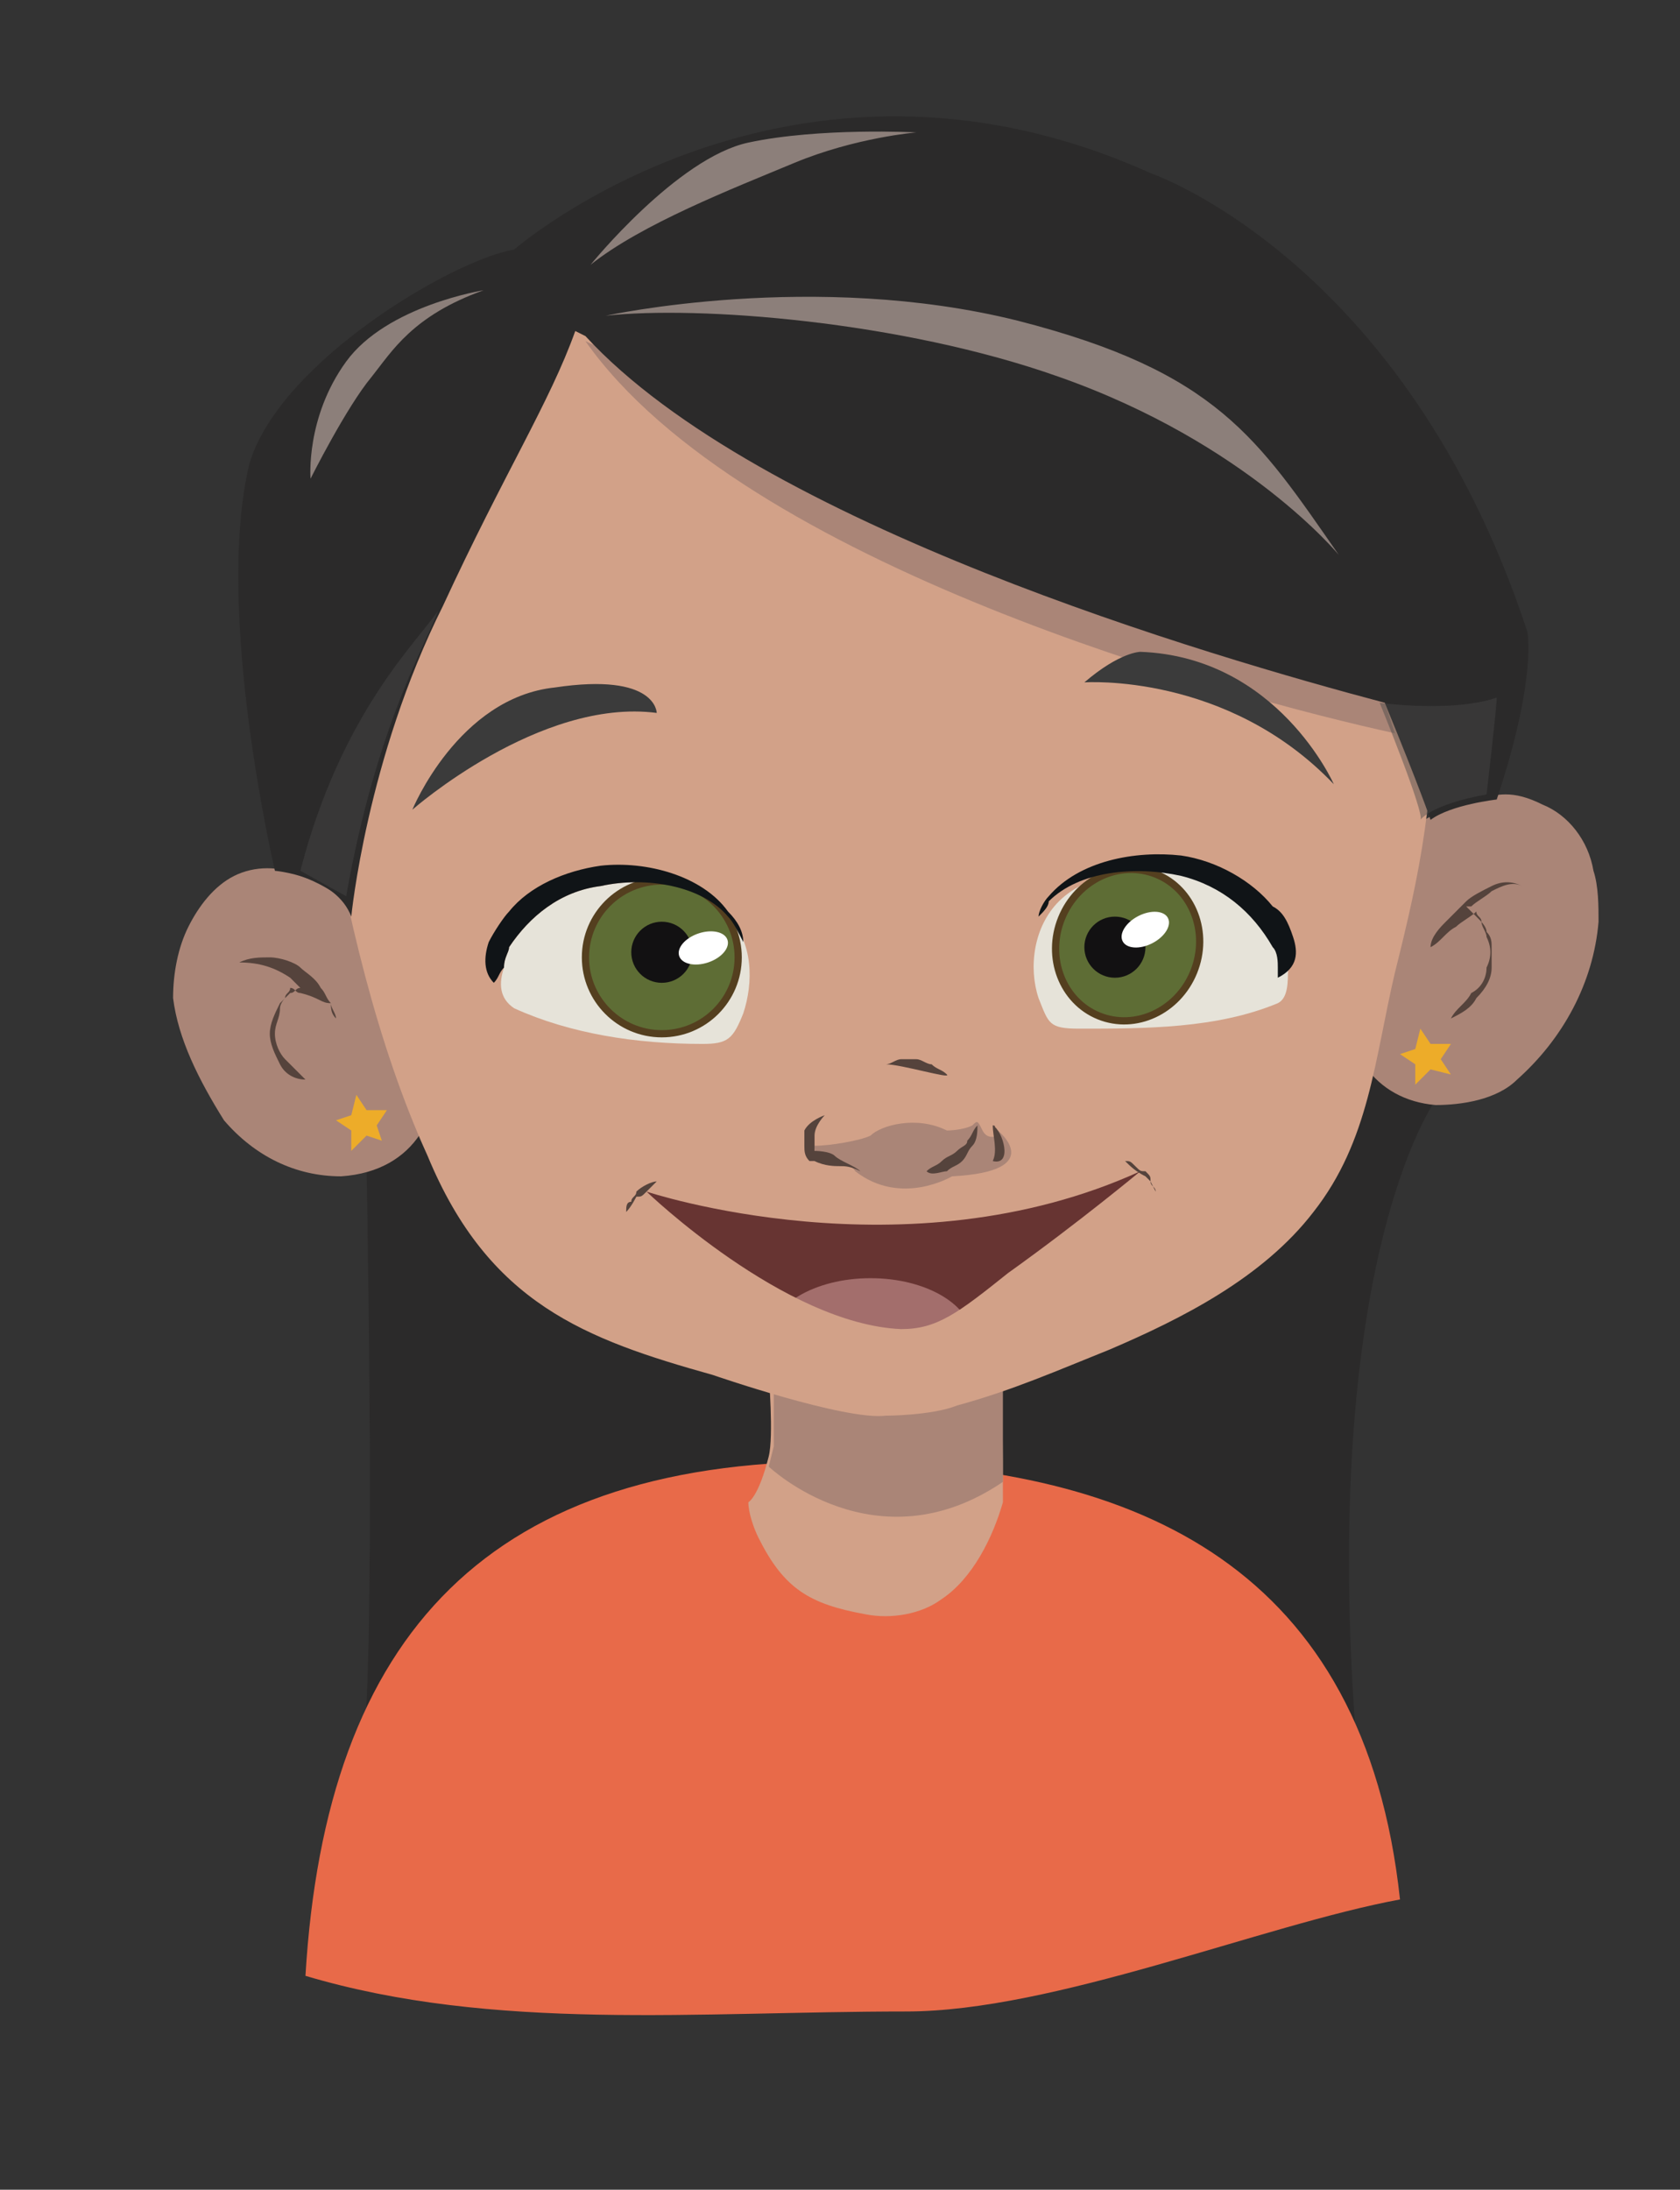 <?xml version="1.0" encoding="utf-8"?>
<!-- Generator: Adobe Illustrator 19.0.0, SVG Export Plug-In . SVG Version: 6.00 Build 0)  -->
<svg version="1.1" id="Capa_1" xmlns="http://www.w3.org/2000/svg" xmlns:xlink="http://www.w3.org/1999/xlink" x="0px" y="0px"
	 viewBox="-463 259 33 43" enable-background="new -463 259 33 43" xml:space="preserve">
<rect x="-463" y="259" width="33" height="43" fill="#333333" stroke="none"/>
<path fill="#2B2A2A" d="M-434.8,280.6c-1.1-0.1-1.2-0.6-1.2-0.7c-0.7,3.4-17.6,4.1-18.8,1.4c0,0-0.3,0.4-1,0.6
	c0,0,0.2,10.3-0.1,11.6l19.6,0.4C-437.2,283.9-434.8,280.6-434.8,280.6z"/>
<g>
	<path fill="#673432" d="M-451.5,282.6c-0.1,1.1,2.4,2.5,4.7,2.8c2.7,0.4,6.5-0.5,7.1-2.8c0-0.1,0.3-1.3-0.4-2.2
		c-1.6-2.1-6.8-0.2-9.1,0.7C-451.3,281.9-451.5,282.3-451.5,282.6z"/>
	<ellipse fill="#A36E6C" cx="-445.9" cy="285.3" rx="2" ry="1.2"/>
</g>
<path fill="#E86A49" d="M-445.2,298.5c2.9,0,7-1.7,9.7-2.2c-0.7-6.5-5.1-8.5-10.8-8.6c-7.1-0.1-10.3,3.4-10.7,10.1
	C-453.3,298.9-449.3,298.5-445.2,298.5z"/>
<path id="colorpiel_23_" fill="#AA8577" d="M-431.6,277.1c0-0.3,0-0.7-0.1-1c-0.1-0.6-0.5-1.1-1-1.3c-0.6-0.3-0.9-0.2-1.3-0.1
	c-2.1,0.5-2.2,2-2.5,3.6c-0.2,1.3,0.5,2.3,1.7,2.4c0.5,0,1.2-0.1,1.6-0.5C-432.3,279.4-431.7,278.3-431.6,277.1z"/>
<path id="colorpiel_22_" fill="#D2A188" d="M-443.3,288.5c-0.2,0.7-0.6,1.5-1.2,1.9c-0.4,0.3-1,0.4-1.5,0.3
	c-1.1-0.2-1.6-0.5-2.1-1.5c-0.1-0.2-0.2-0.5-0.2-0.7c0,0,0.2-0.1,0.4-0.9c0.1-0.4,0-1.6,0-1.6l4.3-0.2h0.2v0.4
	C-443.3,286.1-443.3,287.5-443.3,288.5"/>
<path id="colorpiel_14_" fill="#AA8577" d="M-459.6,278.6c0-0.5,0.1-1,0.3-1.4c0.2-0.4,0.5-0.8,0.9-1s0.9-0.2,1.3,0
	c1.4,0.5,2.5,2.1,2.7,3.5c0.1,1.1-0.4,2.3-1.9,2.4c-0.9,0-1.7-0.4-2.3-1.1C-459.1,280.2-459.5,279.4-459.6,278.6z"/>
<path id="trazado_20_" fill="#AA8577" d="M-447.9,287.8c0,0,2.1,2,4.6,0.3v-2.4l-4.5,0.1v1.6L-447.9,287.8z"/>
<g id="colorpiel_13_">
	<path fill="#D2A188" d="M-434.8,271.8c0-2.4-0.8-4.8-2.5-6.5c-1.6-1.6-3.8-2.6-6.1-2.9c-0.4,0-0.9-0.1-1.3-0.1
		c-3.1,0-6.2,1.3-8.6,3.1c-0.6,0.5-1.2,1-1.7,1.6c-1,1.2-1.8,2.6-1.9,4.3c-0.1,1.1,0.1,2.1,0.3,3.2c0.4,2.4,1,5,2,7.2
		c1.2,2.9,3.1,3.6,5.6,4.3c0,0,2.6,0.9,3.4,0.8c0,0,0.9,0,1.4-0.2c1.1-0.3,2-0.7,3-1.1c1.4-0.6,3-1.4,4-2.7c1.1-1.4,1.2-3,1.6-4.7
		C-435.1,276.1-434.8,274.7-434.8,271.8z M-445.3,285.1c-2.3-0.1-5-2.7-5-2.7s5.1,1.7,9.7-0.4c0,0-1.2,1-2.6,2
		C-444.2,284.8-444.6,285.1-445.3,285.1z"/>
</g>
<path id="colorpelo_35_" fill="#AA8577" d="M-435.8,272.8l0.2,0.6c-3.2-0.7-12.8-3.3-15.9-7.7"/>
<path fill="#2B2A2A" d="M-433,271.4c-2.4-7.3-7.4-9-7.4-9c-7.1-3.2-12.5,1.5-12.5,1.5c-1.2,0.2-4.6,2.2-5.2,4.2
	c-0.7,2.9,0.5,8,0.5,8s1.2,0.1,1.5,0.9c0,0,0.3-3.1,1.8-6.1c1.2-2.6,2.1-4,2.6-5.4l0.2,0.1c3.4,3.7,12.3,6.3,15.7,7.2
	c0.7,1.7,0.9,2.3,0.9,2.3c0.4-0.3,1.3-0.4,1.3-0.4C-432.8,272.3-433,271.4-433,271.4z"/>
<path opacity="0.45" fill="#474747" enable-background="new    " d="M-435.9,272.8c0,0,1.4,0.2,2.3-0.1c0,0.2-0.2,1.9-0.2,1.9
	c-1.1,0.2-1.3,0.5-1.3,0.5C-435,275-435.9,272.8-435.9,272.8z"/>
<path opacity="0.45" fill="#474747" enable-background="new    " d="M-456.2,276.6c0.6-3.4,1.6-5,1.8-5.6c-0.4,0.6-1.9,2-2.7,5.1
	L-456.2,276.6z"/>
<g opacity="0.45" enable-background="new    ">
	<g>
		<g>
			<g>
				<g>
					<path fill="#747474" d="M-455.4,282.2C-455.4,282.2-455.5,282.2-455.4,282.2C-455.5,282.2-455.4,282.2-455.4,282.2z"/>
					<path fill="#747474" d="M-455.3,282.2L-455.3,282.2L-455.3,282.2z"/>
					<path fill="#747474" d="M-455.3,282.2C-455.2,282.2-455.3,282.2-455.3,282.2L-455.3,282.2L-455.3,282.2L-455.3,282.2z"/>
					<path fill="#747474" d="M-455.5,282.2L-455.5,282.2L-455.5,282.2L-455.5,282.2z"/>
					<path fill="#747474" d="M-455.5,282.2L-455.5,282.2L-455.5,282.2z"/>
					<path fill="#747474" d="M-455.5,282.2L-455.5,282.2L-455.5,282.2C-455.6,282.2-455.5,282.2-455.5,282.2z"/>
					<path fill="#747474" d="M-455.4,282.2L-455.4,282.2L-455.4,282.2z"/>
					<path fill="#747474" d="M-455.5,282.2L-455.5,282.2C-455.4,282.2-455.4,282.2-455.5,282.2
						C-455.4,282.2-455.4,282.2-455.5,282.2z"/>
					<path fill="#747474" d="M-455.4,282.2L-455.4,282.2C-455.4,282.2-455.5,282.2-455.4,282.2z"/>
					<path fill="#747474" d="M-455.2,282.2L-455.2,282.2L-455.2,282.2L-455.2,282.2z"/>
					<path fill="#747474" d="M-455.5,282.2L-455.5,282.2L-455.5,282.2L-455.5,282.2z"/>
					<path fill="#747474" d="M-455.5,282.2L-455.5,282.2C-455.4,282.2-455.4,282.2-455.5,282.2z"/>
					<path fill="#747474" d="M-455.3,282.2L-455.3,282.2L-455.3,282.2z"/>
					<path fill="#747474" d="M-455.5,282.2h-0.1H-455.5z"/>
					<path fill="#747474" d="M-455.5,282.2C-455.6,282.2-455.6,282.2-455.5,282.2C-455.6,282.2-455.6,282.2-455.5,282.2
						C-455.6,282.2-455.6,282.2-455.5,282.2z"/>
					<path fill="#747474" d="M-455.5,282.2L-455.5,282.2L-455.5,282.2z"/>
					<path fill="#747474" d="M-455.4,282.2C-455.4,282.2-455.5,282.2-455.4,282.2L-455.4,282.2L-455.4,282.2z"/>
					<path fill="#747474" d="M-455.4,282.2L-455.4,282.2L-455.4,282.2L-455.4,282.2z"/>
					<path fill="#747474" d="M-455.4,282.2L-455.4,282.2L-455.4,282.2z"/>
					<path fill="#747474" d="M-455.4,282.2h0.1C-455.3,282.2-455.3,282.2-455.4,282.2z"/>
					<path fill="#747474" d="M-455.4,282.2L-455.4,282.2L-455.4,282.2L-455.4,282.2z"/>
					<polygon fill="#747474" points="-455.3,282.2 -455.4,282.2 -455.4,282.2 					"/>
					<path fill="#747474" d="M-455.5,282.2C-455.4,282.2-455.4,282.2-455.5,282.2C-455.4,282.2-455.4,282.2-455.5,282.2
						L-455.5,282.2z"/>
					<path fill="#747474" d="M-455.4,282.2L-455.4,282.2L-455.4,282.2z"/>
					<path fill="#747474" d="M-455.4,282.2L-455.4,282.2L-455.4,282.2L-455.4,282.2z"/>
					<path fill="#747474" d="M-455.4,282.2L-455.4,282.2L-455.4,282.2L-455.4,282.2z"/>
					<path fill="#747474" d="M-455.5,282.2L-455.5,282.2L-455.5,282.2z"/>
					<path fill="#747474" d="M-455.4,282.2C-455.5,282.2-455.5,282.2-455.4,282.2C-455.5,282.2-455.5,282.2-455.4,282.2z"/>
					<path fill="#747474" d="M-455.4,282.2L-455.4,282.2L-455.4,282.2L-455.4,282.2z"/>
					<path fill="#747474" d="M-455,282.2C-455.1,282.2-455.1,282.2-455,282.2c-0.1,0-0.3,0-0.4,0c0,0,0,0,0.1,0h0.1l0,0
						C-455.2,282.2-455.1,282.2-455,282.2L-455,282.2C-455.1,282.2-455,282.2-455,282.2z"/>
					<path fill="#747474" d="M-455.4,282.2L-455.4,282.2L-455.4,282.2C-455.5,282.2-455.4,282.2-455.4,282.2L-455.4,282.2
						L-455.4,282.2z"/>
					<path fill="#747474" d="M-455.4,282.2c0.1,0,0.1,0,0.2,0C-455.3,282.2-455.3,282.2-455.4,282.2
						C-455.3,282.2-455.4,282.2-455.4,282.2L-455.4,282.2L-455.4,282.2L-455.4,282.2L-455.4,282.2L-455.4,282.2L-455.4,282.2
						L-455.4,282.2L-455.4,282.2L-455.4,282.2L-455.4,282.2L-455.4,282.2L-455.4,282.2L-455.4,282.2z"/>
					<path fill="#747474" d="M-455.1,282.2L-455.1,282.2L-455.1,282.2z"/>
					<path fill="#747474" d="M-455.1,282.2C-455.2,282.2-455.2,282.2-455.1,282.2C-455.2,282.2-455.1,282.2-455.1,282.2
						S-455.2,282.2-455.1,282.2L-455.1,282.2c-0.1,0-0.1,0-0.1,0S-455.2,282.2-455.1,282.2z"/>
					<path fill="#747474" d="M-455.3,282.2L-455.3,282.2L-455.3,282.2L-455.3,282.2C-455.2,282.2-455.2,282.2-455.3,282.2z"/>
					<polygon fill="#747474" points="-455.5,282.2 -455.5,282.2 -455.4,282.2 					"/>
					<polygon fill="#747474" points="-455.4,282.2 -455.5,282.2 -455.5,282.2 					"/>
					<path fill="#747474" d="M-454.7,282.3L-454.7,282.3L-454.7,282.3z"/>
					<path fill="#747474" d="M-454.7,282.3L-454.7,282.3C-454.8,282.3-454.7,282.3-454.7,282.3z"/>
					<path fill="#747474" d="M-455.4,282.2C-455.5,282.2-455.6,282.2-455.4,282.2L-455.4,282.2
						C-455.5,282.2-455.5,282.2-455.4,282.2z"/>
					<path fill="#747474" d="M-455.1,282.3L-455.1,282.3L-455.1,282.3L-455.1,282.3z"/>
					<path fill="#747474" d="M-454.8,282.3L-454.8,282.3L-454.8,282.3z"/>
					<path fill="#747474" d="M-454.7,282.3L-454.7,282.3C-454.6,282.3-454.6,282.3-454.7,282.3z"/>
					<path fill="#747474" d="M-455.4,282.2L-455.4,282.2L-455.4,282.2z"/>
					<path fill="#747474" d="M-455.4,282.3L-455.4,282.3L-455.4,282.3z"/>
					<path fill="#747474" d="M-455.5,282.2L-455.5,282.2L-455.5,282.2L-455.5,282.2z"/>
					<path fill="#747474" d="M-454.7,282.3L-454.7,282.3L-454.7,282.3z"/>
					<path fill="#747474" d="M-455.4,282.3L-455.4,282.3L-455.4,282.3z"/>
					<path fill="#747474" d="M-455.5,282.2L-455.5,282.2L-455.5,282.2z"/>
					<path fill="#747474" d="M-455.2,282.2L-455.2,282.2L-455.2,282.2z"/>
					<path fill="#747474" d="M-455.1,282.2L-455.1,282.2L-455.1,282.2z"/>
					<path fill="#747474" d="M-455.4,282.2C-455.5,282.2-455.5,282.2-455.4,282.2L-455.4,282.2z"/>
					<path fill="#747474" d="M-455.5,282.2L-455.5,282.2L-455.5,282.2z"/>
					<path fill="#747474" d="M-455.5,282.2L-455.5,282.2L-455.5,282.2L-455.5,282.2z"/>
					<path fill="#747474" d="M-454.9,282.3L-454.9,282.3L-454.9,282.3z"/>
					<path fill="#747474" d="M-454.8,282.3L-454.8,282.3L-454.8,282.3L-454.8,282.3z"/>
					<path fill="#747474" d="M-454.7,282.3C-454.8,282.3-454.8,282.3-454.7,282.3h-0.2H-454.7z"/>
					<path fill="#747474" d="M-454.7,282.3L-454.7,282.3c0.1,0,0.1,0,0.2,0C-454.7,282.3-454.5,282.3-454.7,282.3L-454.7,282.3
						L-454.7,282.3C-454.6,282.3-454.8,282.3-454.7,282.3C-454.8,282.3-454.8,282.3-454.7,282.3L-454.7,282.3
						C-454.8,282.3-454.7,282.3-454.7,282.3L-454.7,282.3L-454.7,282.3c-0.1,0-0.1,0-0.1,0S-454.8,282.3-454.7,282.3h-0.1
						C-454.8,282.3-454.8,282.3-454.7,282.3S-454.8,282.3-454.7,282.3L-454.7,282.3c0.2,0,0.1,0,0.2,0
						C-454.6,282.3-454.7,282.3-454.7,282.3L-454.7,282.3L-454.7,282.3L-454.7,282.3L-454.7,282.3h0.1H-454.7L-454.7,282.3
						C-454.8,282.3-454.7,282.3-454.7,282.3L-454.7,282.3L-454.7,282.3c-0.1,0-0.1,0-0.1,0c-0.1,0,0.1,0,0,0
						C-454.8,282.3-454.8,282.3-454.7,282.3c-0.1,0-0.1,0-0.2,0h0.1c-0.1,0-0.1,0-0.2,0h-0.1l0,0c0,0,0,0,0.1,0l0,0h0.1
						c0,0,0,0-0.1,0c0.1,0,0.1,0,0.2,0l0,0l0,0l0,0H-454.7L-454.7,282.3L-454.7,282.3c-0.1,0-0.3,0-0.3,0
						C-454.9,282.3-454.9,282.3-454.7,282.3C-454.9,282.3-454.8,282.3-454.7,282.3C-454.8,282.3-454.8,282.3-454.7,282.3h-0.1
						C-454.8,282.3-454.8,282.3-454.7,282.3c-0.2,0-0.1,0-0.2,0C-454.9,282.3-454.8,282.3-454.7,282.3c0,0-0.3,0-0.2,0l0,0l0,0l0,0
						c0,0,0,0-0.1,0C-455,282.3-454.8,282.3-454.7,282.3h-0.5C-455.1,282.3-454.9,282.3-454.7,282.3
						C-454.8,282.3-454.8,282.3-454.7,282.3c-0.1,0-0.2,0-0.2,0C-454.8,282.3-454.9,282.3-454.7,282.3c-0.1,0-0.3,0-0.3,0
						S-454.8,282.3-454.7,282.3h-0.2C-454.9,282.3-454.8,282.3-454.7,282.3C-454.8,282.3-454.8,282.3-454.7,282.3h-0.1h-0.2
						C-455,282.3-454.9,282.3-454.7,282.3c-0.2,0-0.5,0-0.6,0l0,0h-0.1C-455.2,282.3-454.9,282.3-454.7,282.3
						C-454.8,282.3-454.8,282.3-454.7,282.3L-454.7,282.3L-454.7,282.3C-454.8,282.3-454.8,282.3-454.7,282.3L-454.7,282.3
						c-0.1,0-0.3,0-0.3,0C-454.9,282.3-454.8,282.3-454.7,282.3C-454.8,282.3-454.8,282.3-454.7,282.3L-454.7,282.3
						C-454.7,282.3-454.9,282.3-454.7,282.3C-454.8,282.3-454.7,282.3-454.7,282.3c-0.1,0-0.4,0-0.5,0c0,0,0.1,0,0.2,0
						C-455,282.3-454.9,282.3-454.7,282.3c-0.1,0-0.1,0-0.2,0C-454.9,282.3-454.8,282.3-454.7,282.3c-0.2,0-0.1,0-0.2,0l0,0
						c-0.1,0-0.2,0-0.2,0h0.1h0.1h0.1h-0.1c0.1,0,0,0,0.1,0c-0.1,0-0.1,0-0.1,0c-0.1,0,0,0,0,0c-0.1,0-0.2,0-0.3,0h0.1
						c0,0-0.2,0-0.1,0s0.2,0,0.2,0l0,0l0,0l0,0c0.1,0,0,0,0.1,0h-0.1l0,0c-0.1,0-0.1,0-0.1,0h-0.1h0.1c0,0-0.1,0,0,0c0,0,0.1,0,0,0
						h-0.1h-0.1c-0.1,0,0,0-0.1,0c0.1,0,0,0,0.1,0c-0.1,0,0,0-0.1,0c0,0,0.1,0,0,0l0,0l0,0l0,0l0,0l0,0c0.1,0,0.1,0,0.1,0s0,0-0.1,0
						h0.1c-0.1,0-0.1,0-0.1,0l0,0c0,0-0.1,0,0,0c0,0,0.1,0,0,0l0,0l0,0c0,0,0.1,0,0,0l0,0h-0.1c0,0-0.1,0,0,0c-0.1,0,0,0-0.1,0h0.1
						l0,0h0.1c0.1,0,0,0,0,0l0,0c-0.1,0,0.1,0,0,0l0,0l0,0l0,0l0,0l0,0l0,0h-0.1l0,0c0,0,0,0,0.1,0l0,0c-0.1,0,0,0-0.1,0
						c0.1,0,0,0,0.2,0l0,0l0,0h-0.1h0.1c-0.1,0-0.1,0-0.2,0c0.1,0,0,0,0.1,0h-0.1c0,0,0.1,0,0,0s0,0-0.1,0c0.2,0-0.1,0,0.1,0h-0.1
						c0,0-0.1,0,0,0h-0.1l0,0c0,0,0,0-0.1,0c0,0,0.1,0,0.2,0c-0.1,0,0,0,0,0h-0.1c0,0-0.1,0,0,0l0,0l0,0l0,0c0.1,0,0,0,0,0l0,0
						c-0.1,0,0,0-0.1,0h0.1c0.1,0-0.1,0,0,0l0,0c0.1,0-0.2,0-0.2,0l0,0c-0.1,0,0.1,0,0.1,0h-0.1c0,0,0.2,0,0.1,0h0.1c0,0-0.1,0,0,0
						l0,0h0.1c-0.2,0,0.1,0-0.1,0l0,0l0,0c0,0,0,0,0.1,0l0,0c0,0,0,0,0.1,0h-0.1c0,0-0.1,0,0,0l0,0c0.1,0-0.2,0,0.1,0h0.1
						c0,0,0.1,0,0.2,0h-0.1l0,0c-0.1,0,0,0-0.1,0h-0.1h0.1l0,0h-0.1c-0.1,0,0,0,0.1,0h-0.1l0,0l0,0h0.1h-0.1l0,0l0,0h0.1
						c0,0,0,0,0.1,0c-0.1,0-0.1,0-0.1,0c0.1,0,0.1,0,0.1,0h0.1c-0.2,0-0.1,0-0.2,0c0.1,0,0,0,0.2,0h-0.1c0.1,0,0,0,0,0h0.1h-0.1h0.1
						h0.1c-0.1,0,0.1,0-0.1,0h0.1h0.1h-0.1c0.1,0,0,0,0.1,0l0,0c0.1,0,0.2,0,0.4,0c-0.1,0,0.2,0,0,0S-454.8,282.3-454.7,282.3
						C-454.8,282.3-454.9,282.3-454.7,282.3L-454.7,282.3C-454.8,282.3-454.8,282.3-454.7,282.3L-454.7,282.3
						C-454.8,282.3-454.8,282.3-454.7,282.3c-0.1,0,0,0-0.1,0C-454.7,282.3-454.9,282.3-454.7,282.3L-454.7,282.3L-454.7,282.3
						L-454.7,282.3C-454.8,282.3-454.7,282.3-454.7,282.3L-454.7,282.3C-454.6,282.3-454.7,282.3-454.7,282.3L-454.7,282.3
						C-454.8,282.3-454.7,282.3-454.7,282.3L-454.7,282.3C-454.9,282.3-454.8,282.3-454.7,282.3L-454.7,282.3
						C-454.8,282.3-454.8,282.3-454.7,282.3C-454.8,282.3-454.8,282.3-454.7,282.3c0,0,0,0-0.2,0H-454.7c-0.1,0-0.2,0-0.2,0
						C-454.9,282.3-454.8,282.3-454.7,282.3C-454.7,282.3-454.9,282.3-454.7,282.3C-454.9,282.3-454.8,282.3-454.7,282.3
						c-0.1,0-0.2,0-0.2,0H-454.7L-454.7,282.3C-454.7,282.3-454.8,282.3-454.7,282.3C-454.8,282.3-454.7,282.3-454.7,282.3
						L-454.7,282.3c-0.1,0-0.2,0-0.2,0C-454.9,282.3-454.8,282.3-454.7,282.3C-454.8,282.3-454.9,282.3-454.7,282.3
						C-454.7,282.3-454.8,282.3-454.7,282.3C-454.7,282.3-454.8,282.3-454.7,282.3C-454.8,282.3-454.6,282.3-454.7,282.3
						L-454.7,282.3L-454.7,282.3L-454.7,282.3c0,0,0.2,0,0.1,0H-454.7c-0.1,0,0.2,0,0.1,0C-454.6,282.3-454.6,282.3-454.7,282.3
						c0.1,0,0.1,0,0.1,0H-454.7C-454.6,282.3-454.7,282.3-454.7,282.3L-454.7,282.3C-454.7,282.3-454.8,282.3-454.7,282.3
						L-454.7,282.3L-454.7,282.3L-454.7,282.3C-454.8,282.3-454.8,282.3-454.7,282.3c-0.1,0-0.1,0-0.1,0S-454.8,282.3-454.7,282.3
						C-454.8,282.3-454.7,282.3-454.7,282.3C-454.8,282.3-454.7,282.3-454.7,282.3L-454.7,282.3L-454.7,282.3L-454.7,282.3
						C-454.8,282.3-454.8,282.3-454.7,282.3C-454.8,282.3-454.8,282.3-454.7,282.3L-454.7,282.3L-454.7,282.3
						C-454.7,282.3-454.6,282.3-454.7,282.3C-454.6,282.3-454.7,282.3-454.7,282.3L-454.7,282.3
						C-454.7,282.3-454.6,282.3-454.7,282.3h0.1H-454.7C-454.8,282.3-454.7,282.3-454.7,282.3S-454.8,282.3-454.7,282.3
						L-454.7,282.3z M-454.8,282.3C-454.8,282.3-454.7,282.3-454.8,282.3L-454.8,282.3z M-454.9,282.3L-454.9,282.3
						C-455,282.3-455,282.3-454.9,282.3z M-455.4,282.2L-455.4,282.2L-455.4,282.2z M-455.4,282.2L-455.4,282.2L-455.4,282.2
						L-455.4,282.2z M-455.4,282.3L-455.4,282.3C-455.3,282.3-455.3,282.3-455.4,282.3z"/>
					<path fill="#747474" d="M-454.8,282.3C-454.9,282.3-454.9,282.3-454.8,282.3C-454.9,282.3-454.9,282.3-454.8,282.3z"/>
					<path fill="#747474" d="M-454.7,282.3L-454.7,282.3L-454.7,282.3L-454.7,282.3z"/>
					<path fill="#747474" d="M-454.8,282.2L-454.8,282.2L-454.8,282.2z"/>
					<path fill="#747474" d="M-455.5,282.2L-455.5,282.2L-455.5,282.2L-455.5,282.2z"/>
					<path fill="#747474" d="M-455.1,282.2L-455.1,282.2L-455.1,282.2L-455.1,282.2z"/>
					<path fill="#747474" d="M-455.3,282.2C-455.2,282.2-455.2,282.2-455.3,282.2L-455.3,282.2L-455.3,282.2z"/>
					<path fill="#747474" d="M-455.2,282.2C-455.2,282.2-455.3,282.2-455.2,282.2C-455.3,282.2-455.3,282.2-455.2,282.2z"/>
					<path fill="#747474" d="M-455.4,282.2C-455.4,282.2-455.5,282.2-455.4,282.2C-455.5,282.2-455.4,282.2-455.4,282.2z"/>
					<path fill="#747474" d="M-455.1,282.2h-0.1H-455.1z"/>
					<path fill="#747474" d="M-455.1,282.2L-455.1,282.2L-455.1,282.2C-455.1,282.2-455.2,282.2-455.1,282.2z"/>
					<path fill="#747474" d="M-455.1,282.2L-455.1,282.2L-455.1,282.2z"/>
					<path fill="#747474" d="M-455.1,282.2L-455.1,282.2L-455.1,282.2z"/>
					<path fill="#747474" d="M-455.1,282.2L-455.1,282.2L-455.1,282.2L-455.1,282.2z"/>
					<path fill="#747474" d="M-455,282.2L-455,282.2L-455,282.2L-455,282.2z"/>
					<path fill="#747474" d="M-454.9,282.2L-454.9,282.2L-454.9,282.2z"/>
					<polygon fill="#747474" points="-455,282.2 -455,282.2 -455.2,282.2 					"/>
					<path fill="#747474" d="M-454.7,282.2C-454.7,282.2-454.8,282.2-454.7,282.2c-0.1,0-0.1,0-0.1,0S-454.8,282.2-454.7,282.2z"/>
					<path fill="#747474" d="M-454.8,282.2L-454.8,282.2L-454.8,282.2z"/>
					<path fill="#747474" d="M-455.4,282.3h-0.1H-455.4z"/>
					<path fill="#747474" d="M-455.3,282.3L-455.3,282.3L-455.3,282.3L-455.3,282.3z"/>
					<path fill="#747474" d="M-454.6,282.3L-454.6,282.3L-454.6,282.3L-454.6,282.3z"/>
					<path fill="#747474" d="M-454.7,282.3h0.1H-454.7z"/>
					<path fill="#747474" d="M-454.5,282.3C-454.5,282.3-454.6,282.3-454.5,282.3C-454.5,282.3-454.6,282.3-454.5,282.3z"/>
				</g>
			</g>
		</g>
	</g>
</g>
<path fill="#8C7F7A" d="M-451.1,265.2c0,0,4.1-0.9,8.1,0.1c3.9,1,4.7,2.3,6.3,4.6c0,0-1.8-2.2-5.5-3.5
	C-445.3,265.3-449.3,265-451.1,265.2z"/>
<path fill="#8C7F7A" d="M-451.4,264.2c0,0,1.7-2.1,3.1-2.4c1.4-0.3,3.3-0.2,3.3-0.2s-1.2,0.1-2.4,0.6S-450.4,263.4-451.4,264.2z"/>
<path fill="#8C7F7A" d="M-453.5,264.7c0,0-1.9,0.3-2.7,1.4s-0.7,2.3-0.7,2.3s0.7-1.4,1.2-2C-455.3,265.9-454.9,265.2-453.5,264.7z"
	/>
<g id="layer_14_3_">
	<path fill="#AA8577" d="M-447,281.5C-447,281.4-447,281.5-447,281.5c0.3,0,0.9-0.1,1.1-0.2c0.2-0.2,0.9-0.4,1.5-0.1
		c0,0,0.3,0,0.5-0.1c0.1-0.1,0.1-0.1,0.2,0.1s0.3,0.1,0.3,0.1v-0.1c0,0,1,0.8-0.9,0.9c0,0-1,0.6-1.9-0.1c0,0-0.1-0.2-0.6-0.3
		C-447,281.7-447,281.6-447,281.5z"/>
</g>
<g>
	<g>
		<path fill="#55433C" d="M-445.6,279.9c0.1,0,0.2-0.1,0.3-0.1c0.1,0,0.2,0,0.3,0c0.1,0,0.2,0.1,0.3,0.1c0.1,0.1,0.2,0.1,0.3,0.2
			C-444.3,280.2-445.3,279.9-445.6,279.9z"/>
	</g>
	<path fill="#55433C" d="M-456.5,278.7c-0.1-0.1-0.1-0.2-0.2-0.3c-0.1-0.2-0.3-0.3-0.4-0.4s-0.4-0.2-0.6-0.2c-0.2,0-0.4,0-0.6,0.1
		c0.4,0,0.7,0.1,1,0.3l0.1,0.1l0.1,0.1c0,0,0,0,0,0c-0.1,0-0.1,0.1-0.2,0.1c-0.1,0.1-0.1,0.1-0.2,0.2c-0.1,0.2-0.2,0.4-0.2,0.6
		s0.1,0.4,0.2,0.6c0.1,0.2,0.3,0.3,0.5,0.3c-0.1-0.1-0.3-0.3-0.4-0.4c-0.1-0.1-0.2-0.3-0.2-0.5s0.1-0.3,0.1-0.5
		c0-0.1,0.1-0.2,0.1-0.2c0-0.1,0.1-0.1,0.1-0.2c0.1,0,0.1,0.1,0.2,0.1C-456.7,278.6-456.7,278.7-456.5,278.7c0,0.1,0,0.2,0.1,0.3
		C-456.4,278.9-456.5,278.8-456.5,278.7z"/>
	<path fill="#55433C" d="M-433.7,276.5c0.2-0.1,0.4-0.2,0.6-0.1c-0.2-0.1-0.4-0.1-0.6,0c-0.2,0.1-0.4,0.2-0.5,0.3s-0.3,0.3-0.4,0.4
		c-0.1,0.1-0.3,0.3-0.3,0.5c0.2-0.1,0.3-0.3,0.5-0.4c0.1-0.1,0.3-0.2,0.4-0.3c0,0.1,0.1,0.1,0.1,0.2c0,0.1,0.1,0.2,0.1,0.3
		c0.1,0.2,0.1,0.4,0,0.6c0,0.2-0.1,0.4-0.3,0.5c-0.1,0.2-0.3,0.3-0.4,0.5c0.2-0.1,0.4-0.2,0.5-0.4c0.2-0.2,0.3-0.4,0.3-0.6
		c0-0.1,0-0.1,0-0.2c0-0.1,0-0.1,0-0.2c0-0.1,0-0.2-0.1-0.3c0-0.1-0.1-0.2-0.2-0.3c-0.1-0.1-0.1-0.1-0.2-0.2c0,0,0,0,0.1,0
		C-434,276.7-433.8,276.6-433.7,276.5z"/>
	<g>
		<path fill="#55433C" d="M-450.7,282.8c0-0.1,0-0.2,0.1-0.2c0-0.1,0.1-0.1,0.1-0.2c0.1-0.1,0.3-0.2,0.4-0.2
			c-0.1,0.1-0.1,0.1-0.2,0.2c-0.1,0.1-0.1,0.1-0.2,0.1C-450.5,282.5-450.6,282.7-450.7,282.8z"/>
	</g>
	<g>
		<path fill="#55433C" d="M-440.9,281.8c0.1,0,0.1,0,0.2,0.1s0.1,0.1,0.2,0.1c0.1,0.1,0.1,0.1,0.1,0.2c0,0.1,0.1,0.1,0.1,0.2
			l-0.1-0.2c0,0-0.1-0.1-0.1-0.1C-440.7,282-440.8,281.9-440.9,281.8z"/>
	</g>
	<g>
		<path fill="#55433C" d="M-444.8,282c0.1-0.1,0.2-0.1,0.3-0.2c0.1-0.1,0.2-0.1,0.3-0.2c0.1-0.1,0.2-0.1,0.2-0.2
			c0.1-0.1,0.1-0.2,0.2-0.3c0,0.1,0,0.3-0.1,0.4c-0.1,0.1-0.1,0.2-0.2,0.3c-0.1,0.1-0.2,0.1-0.3,0.2
			C-444.5,282-444.7,282.1-444.8,282z"/>
	</g>
	<g>
		<path fill="#55433C" d="M-446.1,282c-0.2-0.1-0.3-0.1-0.4-0.1c-0.1,0-0.3,0-0.5-0.1l0,0c0,0-0.1,0-0.1,0c-0.1-0.1-0.1-0.2-0.1-0.3
			c0-0.1,0-0.2,0-0.3c0.1-0.2,0.4-0.3,0.4-0.3c0,0-0.2,0.2-0.2,0.4c0,0.1,0,0.3,0,0.3c0,0,0.3,0,0.4,0.1
			C-446.5,281.8-446.2,281.9-446.1,282z"/>
	</g>
	<g>
		<path fill="#55433C" d="M-443.5,281.1c0.2,0.1,0.4,0.8,0,0.7C-443.4,281.6-443.5,281.3-443.5,281.1
			C-443.4,281.1-443.5,281.2-443.5,281.1z"/>
	</g>
</g>
<g id="ojos_3_">
	<path fill="#E6E3D9" d="M-453.1,278c0-0.2,0.1-0.3,0.1-0.4c0.4-0.6,1-1.1,1.8-1.2c0.9-0.2,2,0,2.5,0.6c0.5,0.5,0.5,1.3,0.3,1.9
		c-0.2,0.5-0.3,0.6-0.8,0.6c-1.3,0-2.6-0.2-3.7-0.7C-453.2,278.6-453.2,278.3-453.1,278z"/>
	
		<circle id="colorojos_8_" fill="#5E6D35" stroke="#543F1F" stroke-width="0.142" stroke-miterlimit="10" cx="-450" cy="277.8" r="1.5"/>
	<circle fill="#121112" cx="-450" cy="277.7" r="0.6"/>
	
		<ellipse transform="matrix(-0.319 -0.948 0.948 -0.319 -855.708 -59.862)" fill="#FFFFFF" cx="-449.4" cy="277.6" rx="0.3" ry="0.5"/>
	<path fill="#E6E3D9" d="M-437.7,278c0-0.2-0.1-0.3-0.1-0.4c-0.3-0.6-1-1.2-1.8-1.4c-0.9-0.2-2-0.1-2.6,0.5
		c-0.5,0.5-0.6,1.3-0.4,1.9c0.2,0.5,0.2,0.6,0.8,0.6c1.3,0,2.7,0,3.9-0.5C-437.7,278.6-437.7,278.3-437.7,278z"/>
	
		<ellipse id="colorojos_7_" transform="matrix(-0.927 -0.376 0.376 -0.927 -954.165 369.134)" fill="#5E6D35" stroke="#543F1F" stroke-width="0.142" stroke-miterlimit="10" cx="-441.1" cy="277.7" rx="1.4" ry="1.5"/>
	<circle fill="#121112" cx="-441.1" cy="277.6" r="0.6"/>
	
		<ellipse transform="matrix(-0.456 -0.89 0.89 -0.456 -888.257 11.705)" fill="#FFFFFF" cx="-440.5" cy="277.4" rx="0.3" ry="0.5"/>
	<g>
		<path fill="#101417" d="M-453.1,278c0-0.2,0.1-0.3,0.1-0.4c0.4-0.6,1-1.1,1.8-1.2c0.9-0.2,2,0,2.5,0.6c0.1,0.1,0.2,0.3,0.3,0.5
			c0-0.2-0.1-0.4-0.3-0.6c-0.5-0.7-1.6-1-2.5-0.9c-0.7,0.1-1.4,0.4-1.8,0.9c-0.1,0.1-0.3,0.4-0.4,0.6c-0.1,0.3-0.1,0.6,0.1,0.8
			C-453.2,278.2-453.2,278.1-453.1,278z"/>
	</g>
	<path fill="#101417" d="M-437.6,277.4c-0.1-0.3-0.2-0.5-0.4-0.6c-0.4-0.5-1.1-0.9-1.8-1c-0.9-0.1-2,0.1-2.6,0.8
		c-0.1,0.1-0.2,0.3-0.2,0.4c0.1-0.1,0.2-0.2,0.2-0.3c0.6-0.6,1.7-0.7,2.6-0.5c0.8,0.2,1.4,0.7,1.8,1.4c0.1,0.1,0.1,0.3,0.1,0.4
		c0,0.1,0,0.1,0,0.2C-437.5,278-437.5,277.7-437.6,277.4z"/>
</g>
<path id="colorpelo_12_" fill="#3B3B3B" d="M-454.9,274.9c0,0,2.5-2.2,4.8-1.9c0,0,0-0.8-2-0.5C-454,272.7-454.9,274.9-454.9,274.9z
	"/>
<path id="colorpelo_11_" fill="#3B3B3B" d="M-441.7,272.4c0,0,2.8-0.2,4.9,2c0,0-1.1-2.5-3.8-2.6
	C-440.6,271.8-441,271.8-441.7,272.4z"/>
<g id="complementos_3_">
	<g id="estrellitas_3_">
		<polygon fill="#EDAC29" points="-455.5,281.4 -455.8,281.3 -456.1,281.6 -456.1,281.2 -456.4,281 -456.1,280.9 -456,280.5 
			-455.8,280.8 -455.4,280.8 -455.6,281.1 		"/>
		<polygon fill="#EDAC29" points="-434.5,280.1 -434.9,280 -435.2,280.3 -435.2,279.9 -435.5,279.7 -435.2,279.6 -435.1,279.2 
			-434.9,279.5 -434.5,279.5 -434.7,279.8 		"/>
	</g>
</g>
</svg>
